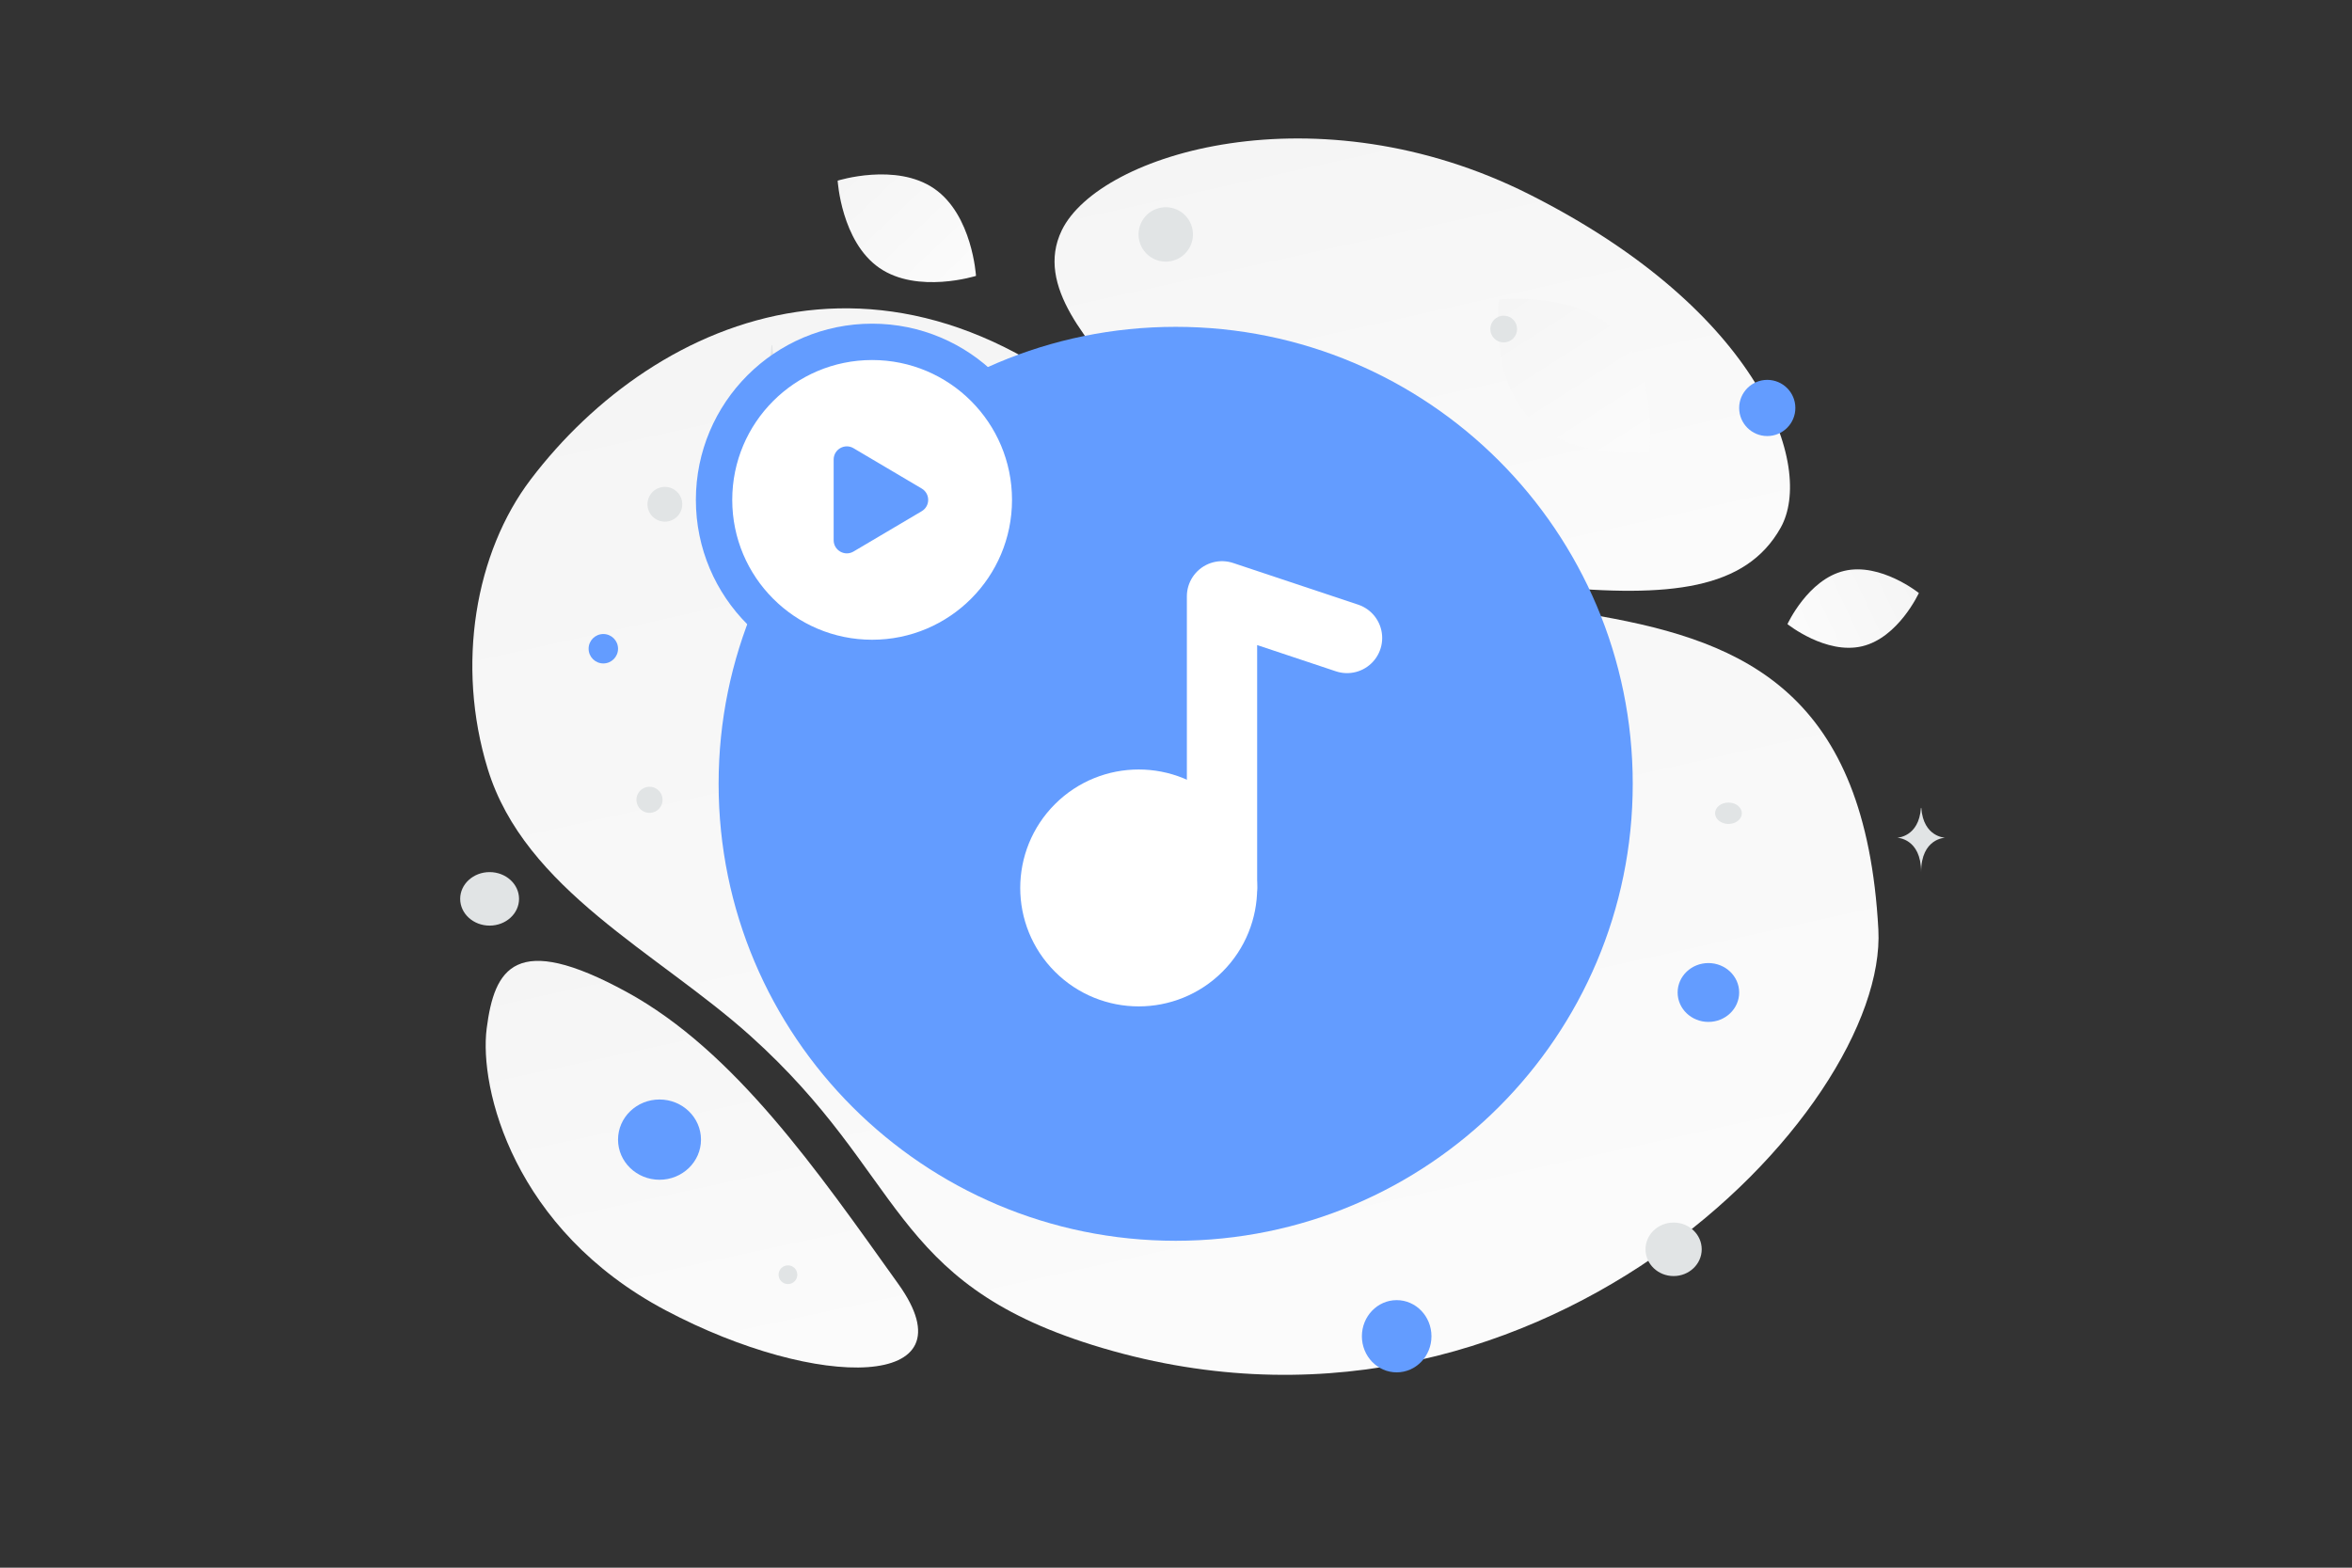 <svg width="900" height="600" viewBox="0 0 900 600" fill="none" xmlns="http://www.w3.org/2000/svg"><rect x="0" y="0" width="900" height="600" fill="#333333" stroke="none"/><path fill="transparent" d="M0 0h900v600H0z"/><path d="M718.76 355.709c3.785 69.748-132.577 211.572-300.654 159.078-78.17-24.417-71.549-64.942-130.99-118.352-35.43-31.833-86.336-55.905-100.495-102.176-12.231-39.94-4.73-82.868 16.475-110.791 47.69-62.796 143.966-105.796 238.829-6.856 94.863 98.941 267.053-.788 276.835 179.097z" fill="url(#a)"/><path d="M681.38 201.964c-13.264 23.671-42.313 26.924-88.851 22.425-35-3.389-66.917-6.012-101.919-25.096-24.5-13.348-43.893-31.407-58.047-48.947-15.338-19.001-36.747-40.687-26.252-62.232 14.423-29.595 97.829-54.521 178.82-13.76 88.969 44.791 109.224 104.474 96.249 127.61z" fill="url(#b)"/><path d="M343.783 491.469c-30.901-43.228-62.546-89.173-103.977-111.803-42.734-23.353-50.615-8.96-53.573 13.922-2.959 22.882 10.226 77.098 68.546 107.946 58.336 30.856 117.916 30.393 89.004-10.065z" fill="url(#c)"/><path d="M712.541 247.349c-13.882 3.289-28.564-8.484-28.564-8.484s7.835-17.099 21.721-20.377c13.882-3.289 28.56 8.474 28.56 8.474s-7.835 17.098-21.717 20.387z" fill="url(#d)"/><path d="M336.527 102.562c14.614 10.066 36.941 3.03 36.941 3.03s-1.382-23.355-16.006-33.412c-14.615-10.067-36.932-3.04-36.932-3.04s1.382 23.356 15.997 33.422z" fill="url(#e)"/><path d="M585.554 160.314c15.844 16.125 45.471 12.725 45.471 12.725s3.921-29.545-11.938-45.661c-15.843-16.125-45.456-12.735-45.456-12.735s-3.921 29.545 11.923 45.671z" fill="url(#f)"/><ellipse cx="653.724" cy="379.855" rx="11.774" ry="11.263" transform="rotate(180 653.724 379.855)" fill="#639cff"/><ellipse cx="534.443" cy="511.422" rx="13.31" ry="13.822" transform="rotate(180 534.443 511.422)" fill="#639cff"/><ellipse cx="252.366" cy="436.168" rx="15.87" ry="15.358" transform="rotate(180 252.366 436.168)" fill="#639cff"/><circle r="5.631" transform="matrix(-1 0 0 1 230.865 248.288)" fill="#639cff"/><circle r="10.751" transform="matrix(-1 0 0 1 676.249 156.139)" fill="#639cff"/><ellipse rx="10.751" ry="10.239" transform="matrix(-1 0 0 1 640.413 478.146)" fill="#E1E4E5"/><ellipse rx="11.263" ry="10.239" transform="matrix(-1 0 0 1 187.351 344.019)" fill="#E1E4E5"/><circle r="3.584" transform="matrix(-1 0 0 1 301.512 487.873)" fill="#E1E4E5"/><circle r="5.119" transform="matrix(-1 0 0 1 575.398 125.935)" fill="#E1E4E5"/><circle r="5.003" transform="scale(1 -1) rotate(-75 -75.2 -315.006)" fill="#E1E4E5"/><circle r="6.655" transform="matrix(-1 0 0 1 254.414 192.998)" fill="#E1E4E5"/><ellipse rx="5.119" ry="4.095" transform="matrix(-1 0 0 1 661.403 311.256)" fill="#E1E4E5"/><circle r="10.411" transform="scale(1 -1) rotate(-75 164.577 -335.532)" fill="#E1E4E5"/><path d="M735.053 309.208h.134c.793 11.236 9.149 11.409 9.149 11.409s-9.215.18-9.215 13.164c0-12.984-9.214-13.164-9.214-13.164s8.353-.173 9.146-11.409zm-439.802-177.13h.23c1.366 19.664 15.758 19.967 15.758 19.967s-15.87.315-15.87 23.036c0-22.721-15.87-23.036-15.87-23.036s14.386-.303 15.752-19.967z" fill="#E1E4E5"/><path fill-rule="evenodd" clip-rule="evenodd" d="M611.325 299.985c0 89.174-72.275 161.449-161.449 161.449s-161.449-72.275-161.449-161.449 72.275-161.449 161.449-161.449 161.449 72.275 161.449 161.449z" fill="#639cff" stroke="#639cff" stroke-width="26.897" stroke-linecap="round" stroke-linejoin="round"/><path fill-rule="evenodd" clip-rule="evenodd" d="M458.279 317.292c12.449 12.45 12.449 32.649 0 45.098-12.45 12.45-32.649 12.45-45.098 0-12.45-12.449-12.45-32.648 0-45.098 12.449-12.449 32.63-12.449 45.098 0z" fill="#fff"/><path d="M458.279 317.292c12.449 12.45 12.449 32.649 0 45.098-12.45 12.45-32.649 12.45-45.098 0-12.45-12.449-12.45-32.648 0-45.098 12.449-12.449 32.63-12.449 45.098 0" stroke="#fff" stroke-width="26.897" stroke-linecap="round" stroke-linejoin="round"/><path d="m515.45 244.175-47.843-15.948v111.615" stroke="#fff" stroke-width="26.897" stroke-linecap="round" stroke-linejoin="round"/><path fill-rule="evenodd" clip-rule="evenodd" d="M394.209 191.32c0 33.408-27.077 60.485-60.485 60.485s-60.485-27.077-60.485-60.485 27.077-60.485 60.485-60.485 60.485 27.077 60.485 60.485z" fill="#fff" stroke="#639cff" stroke-width="13.917" stroke-linecap="round" stroke-linejoin="round"/><path fill-rule="evenodd" clip-rule="evenodd" d="m326.607 171.547 26.089 15.43c3.3 1.949 3.3 6.728 0 8.677l-26.089 15.43c-3.361 1.989-7.608-.437-7.608-4.341v-30.854c0-3.905 4.247-6.331 7.608-4.342z" fill="#639cff"/><defs><linearGradient id="a" x1="555.778" y1="773.789" x2="300.704" y2="-377.016" gradientUnits="userSpaceOnUse"><stop stop-color="#fff"/><stop offset="1" stop-color="#EEE"/></linearGradient><linearGradient id="b" x1="592.027" y1="355.378" x2="473.805" y2="-175.861" gradientUnits="userSpaceOnUse"><stop stop-color="#fff"/><stop offset="1" stop-color="#EEE"/></linearGradient><linearGradient id="c" x1="309.279" y1="633.379" x2="207.899" y2="164.547" gradientUnits="userSpaceOnUse"><stop stop-color="#fff"/><stop offset="1" stop-color="#EEE"/></linearGradient><linearGradient id="d" x1="660.266" y1="255.526" x2="781.787" y2="198.115" gradientUnits="userSpaceOnUse"><stop stop-color="#fff"/><stop offset="1" stop-color="#EEE"/></linearGradient><linearGradient id="e" x1="393.456" y1="135.591" x2="278.414" y2="14.282" gradientUnits="userSpaceOnUse"><stop stop-color="#fff"/><stop offset="1" stop-color="#EEE"/></linearGradient><linearGradient id="f" x1="648.768" y1="215.396" x2="534.227" y2="35.842" gradientUnits="userSpaceOnUse"><stop stop-color="#fff"/><stop offset="1" stop-color="#EEE"/></linearGradient></defs></svg>